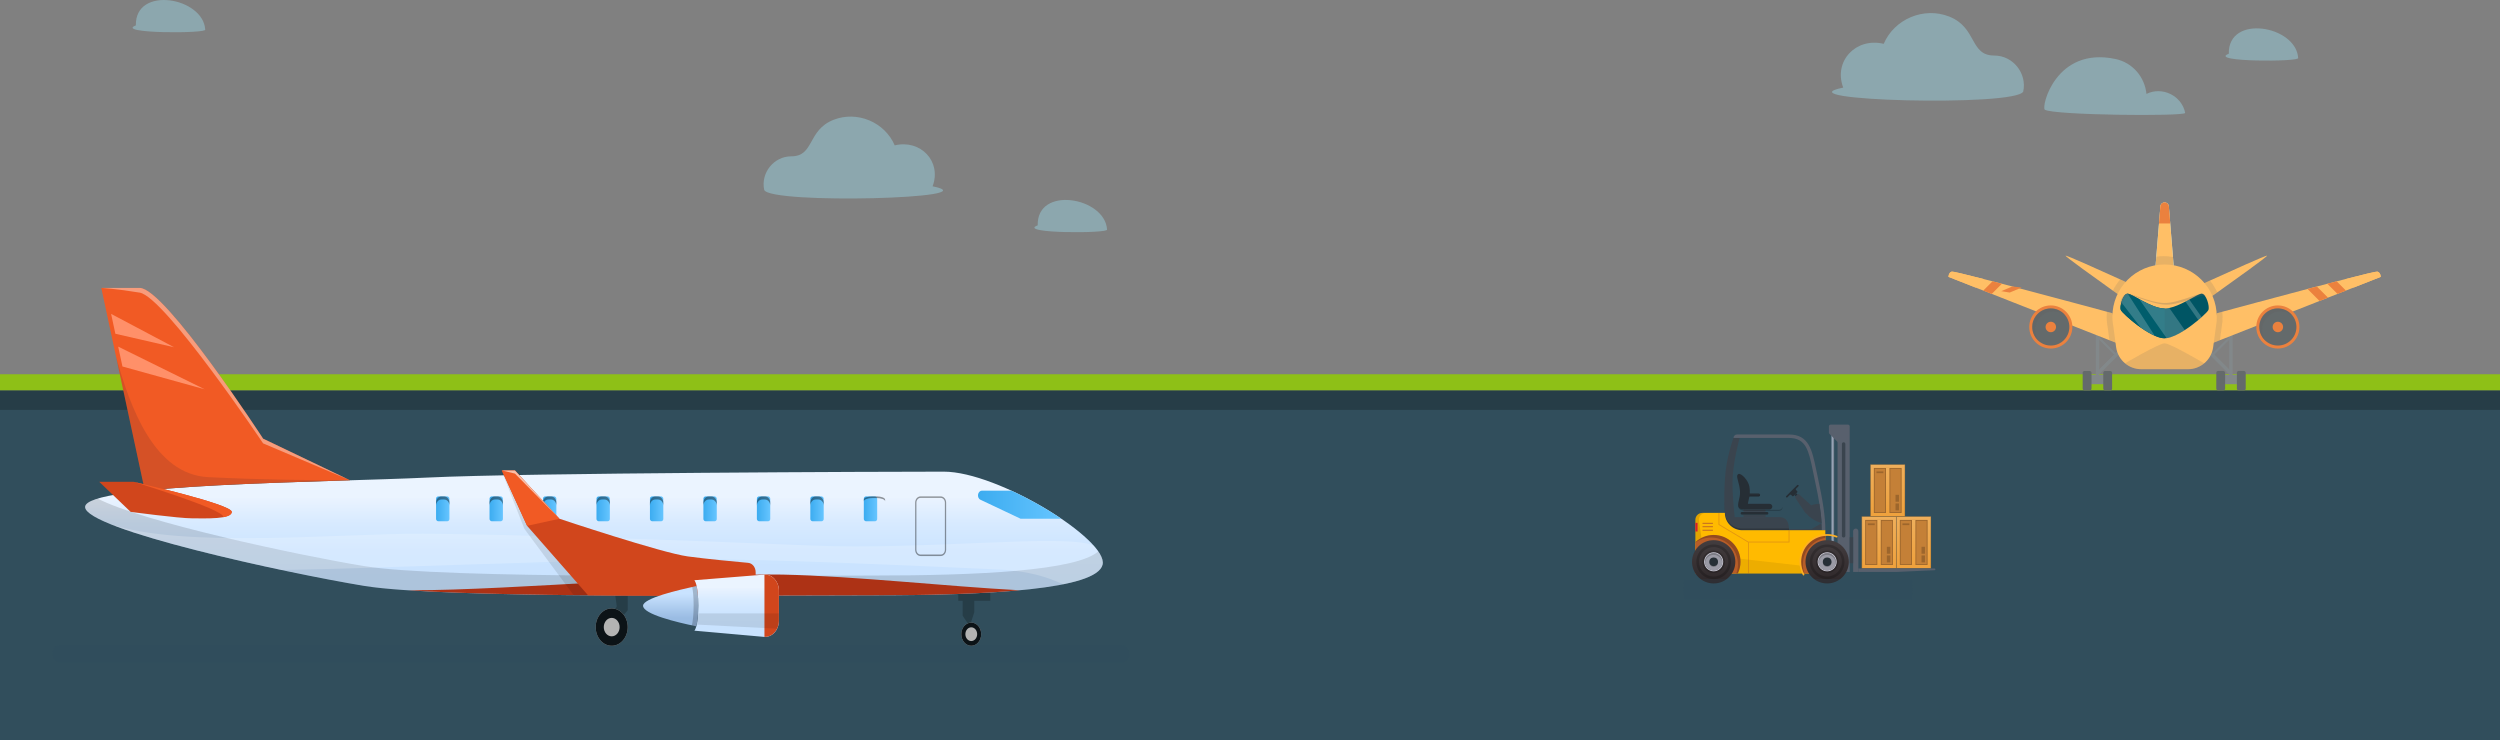 <?xml version="1.0" encoding="UTF-8"?>
<svg xmlns="http://www.w3.org/2000/svg" xmlns:xlink="http://www.w3.org/1999/xlink" viewBox="0 0 1883.19 557.46">
  <rect x="0" y="0" width="1883.19" height="557.46" fill="#808080" stroke="none"/>
  <defs>
    <style>
      .cls-1 {
        fill: url(#_15);
      }

      .cls-2 {
        fill: url(#_26);
      }

      .cls-3 {
        fill: #00123a;
      }

      .cls-3, .cls-4 {
        opacity: .12;
      }

      .cls-5 {
        fill: url(#linear-gradient);
      }

      .cls-6 {
        fill: url(#_ÂÁ_Ï_ÌÌ_È_ËÂÌÚ_37);
      }

      .cls-7 {
        fill: url(#_ÂÁ_Ï_ÌÌ_È_ËÂÌÚ_13);
      }

      .cls-8 {
        opacity: .1;
      }

      .cls-9 {
        fill: #005564;
      }

      .cls-10 {
        fill: #005d6c;
      }

      .cls-11 {
        fill: #f15a24;
      }

      .cls-12 {
        fill: #eb813e;
      }

      .cls-13 {
        fill: #ffb024;
      }

      .cls-14, .cls-15, .cls-16, .cls-17 {
        fill: #fff;
      }

      .cls-18 {
        fill: #ffba00;
      }

      .cls-19 {
        fill: #ffbf66;
      }

      .cls-20 {
        fill: #ff9069;
      }

      .cls-21 {
        fill: #96a3b5;
      }

      .cls-22 {
        fill: #b8eeff;
      }

      .cls-23 {
        fill: #b3b3b3;
      }

      .cls-24 {
        fill: #8ec017;
      }

      .cls-25, .cls-26 {
        fill: #b85d28;
      }

      .cls-27, .cls-28 {
        fill: #314e5c;
      }

      .cls-29 {
        fill: #ad3215;
      }

      .cls-30 {
        fill: #d0d0dd;
      }

      .cls-31 {
        fill: #d1461c;
      }

      .cls-32 {
        fill: #c48037;
      }

      .cls-33 {
        fill: #d61e2c;
      }

      .cls-34 {
        fill: #0c1317;
      }

      .cls-35 {
        fill: #453200;
      }

      .cls-36 {
        fill: #9a9aa5;
      }

      .cls-37 {
        fill: #646a6b;
      }

      .cls-38 {
        fill: #263d47;
      }

      .cls-39 {
        fill: #3a444e;
      }

      .cls-40 {
        fill: #262e35;
      }

      .cls-41 {
        fill: #58606d;
      }

      .cls-42 {
        fill: #82888a;
      }

      .cls-43 {
        fill: #262f36;
      }

      .cls-44 {
        fill: url(#_ÂÁ_Ï_ÌÌ_È_ËÂÌÚ_13-2);
      }

      .cls-45 {
        fill: url(#_ÂÁ_Ï_ÌÌ_È_ËÂÌÚ_37-4);
      }

      .cls-46 {
        fill: url(#_ÂÁ_Ï_ÌÌ_È_ËÂÌÚ_37-5);
      }

      .cls-47 {
        fill: url(#_ÂÁ_Ï_ÌÌ_È_ËÂÌÚ_37-6);
      }

      .cls-48 {
        fill: url(#_ÂÁ_Ï_ÌÌ_È_ËÂÌÚ_37-2);
      }

      .cls-49 {
        fill: url(#_ÂÁ_Ï_ÌÌ_È_ËÂÌÚ_37-3);
      }

      .cls-50 {
        opacity: .15;
      }

      .cls-50, .cls-28, .cls-51 {
        mix-blend-mode: multiply;
      }

      .cls-50, .cls-51 {
        fill: #606060;
      }

      .cls-28, .cls-15, .cls-52 {
        opacity: .2;
      }

      .cls-53 {
        fill: url(#_26-2);
      }

      .cls-51 {
        opacity: .25;
      }

      .cls-54 {
        fill: url(#linear-gradient-8);
      }

      .cls-55 {
        fill: url(#linear-gradient-9);
      }

      .cls-56 {
        fill: url(#linear-gradient-3);
      }

      .cls-57 {
        fill: url(#linear-gradient-4);
      }

      .cls-58 {
        fill: url(#linear-gradient-2);
      }

      .cls-59 {
        fill: url(#linear-gradient-6);
      }

      .cls-60 {
        fill: url(#linear-gradient-7);
      }

      .cls-61 {
        fill: url(#linear-gradient-5);
      }

      .cls-62 {
        opacity: .14;
      }

      .cls-63 {
        opacity: .3;
      }

      .cls-64, .cls-26, .cls-65, .cls-17 {
        opacity: .4;
      }

      .cls-66 {
        fill: url(#linear-gradient-10);
      }

      .cls-67 {
        isolation: isolate;
      }

      .cls-16 {
        opacity: .6;
      }

      .cls-65 {
        fill: #9ee2f2;
      }
    </style>
    <linearGradient id="_ÂÁ_Ï_ÌÌ_È_ËÂÌÚ_37" data-name="¡ÂÁ˚ÏˇÌÌ˚È „‡‰ËÂÌÚ 37" x1="1415.45" y1="428.19" x2="1415.45" y2="389.04" gradientUnits="userSpaceOnUse">
      <stop offset="0" stop-color="#efa13c"/>
      <stop offset="1" stop-color="#efaf5b"/>
    </linearGradient>
    <linearGradient id="_ÂÁ_Ï_ÌÌ_È_ËÂÌÚ_37-2" data-name="¡ÂÁ˚ÏˇÌÌ˚È „‡‰ËÂÌÚ 37" y1="425.58" y2="391.65" xlink:href="#_ÂÁ_Ï_ÌÌ_È_ËÂÌÚ_37"/>
    <linearGradient id="_ÂÁ_Ï_ÌÌ_È_ËÂÌÚ_37-3" data-name="¡ÂÁ˚ÏˇÌÌ˚È „‡‰ËÂÌÚ 37" x1="1441.55" x2="1441.55" xlink:href="#_ÂÁ_Ï_ÌÌ_È_ËÂÌÚ_37"/>
    <linearGradient id="_ÂÁ_Ï_ÌÌ_È_ËÂÌÚ_37-4" data-name="¡ÂÁ˚ÏˇÌÌ˚È „‡‰ËÂÌÚ 37" x1="1441.55" y1="425.58" x2="1441.55" y2="391.65" xlink:href="#_ÂÁ_Ï_ÌÌ_È_ËÂÌÚ_37"/>
    <linearGradient id="_ÂÁ_Ï_ÌÌ_È_ËÂÌÚ_37-5" data-name="¡ÂÁ˚ÏˇÌÌ˚È „‡‰ËÂÌÚ 37" x1="1421.98" y1="389.04" x2="1421.98" y2="349.89" xlink:href="#_ÂÁ_Ï_ÌÌ_È_ËÂÌÚ_37"/>
    <linearGradient id="_ÂÁ_Ï_ÌÌ_È_ËÂÌÚ_37-6" data-name="¡ÂÁ˚ÏˇÌÌ˚È „‡‰ËÂÌÚ 37" x1="1421.98" y1="386.43" x2="1421.98" y2="352.5" xlink:href="#_ÂÁ_Ï_ÌÌ_È_ËÂÌÚ_37"/>
    <linearGradient id="_ÂÁ_Ï_ÌÌ_È_ËÂÌÚ_13" data-name="¡ÂÁ˚ÏˇÌÌ˚È „‡‰ËÂÌÚ 13" x1="1376.36" y1="439.5" x2="1376.36" y2="406.88" gradientUnits="userSpaceOnUse">
      <stop offset="0" stop-color="#2e2729"/>
      <stop offset="1" stop-color="#433d3f"/>
    </linearGradient>
    <linearGradient id="_ÂÁ_Ï_ÌÌ_È_ËÂÌÚ_13-2" data-name="¡ÂÁ˚ÏˇÌÌ˚È „‡‰ËÂÌÚ 13" x1="1290.87" x2="1290.87" xlink:href="#_ÂÁ_Ï_ÌÌ_È_ËÂÌÚ_13"/>
    <linearGradient id="_26" data-name="  26" x1="1199.5" y1="448.76" x2="1199.5" y2="355.28" gradientTransform="translate(1646.92) rotate(-180) scale(1 -1)" gradientUnits="userSpaceOnUse">
      <stop offset=".14" stop-color="#c9e3ff"/>
      <stop offset=".37" stop-color="#cce4ff"/>
      <stop offset=".58" stop-color="#d7eaff"/>
      <stop offset=".79" stop-color="#eaf3ff"/>
      <stop offset=".79" stop-color="#ebf4ff"/>
    </linearGradient>
    <linearGradient id="linear-gradient" x1="409.04" y1="383.3" x2="419.1" y2="383.3" gradientTransform="translate(828.14 766.6) rotate(-180)" gradientUnits="userSpaceOnUse">
      <stop offset="0" stop-color="#3cacf0"/>
      <stop offset="1" stop-color="#66c5ff"/>
    </linearGradient>
    <linearGradient id="linear-gradient-2" x1="736.68" y1="380.2" x2="799.51" y2="380.2" gradientTransform="matrix(1,0,0,1,0,0)" xlink:href="#linear-gradient"/>
    <linearGradient id="_26-2" data-name="  26" x1="1092.02" y1="479.78" x2="1092.02" y2="432.82" xlink:href="#_26"/>
    <linearGradient id="_15" data-name="  15" x1="1141.73" y1="471.77" x2="1141.73" y2="441.48" gradientTransform="translate(1646.92) rotate(-180) scale(1 -1)" gradientUnits="userSpaceOnUse">
      <stop offset=".21" stop-color="#9abce3"/>
      <stop offset=".81" stop-color="#c9e3ff"/>
    </linearGradient>
    <linearGradient id="linear-gradient-3" x1="650.68" x2="660.75" gradientTransform="translate(1311.44 766.6) rotate(-180)" xlink:href="#linear-gradient"/>
    <linearGradient id="linear-gradient-4" x1="610.41" x2="620.48" gradientTransform="translate(1230.89 766.6) rotate(-180)" xlink:href="#linear-gradient"/>
    <linearGradient id="linear-gradient-5" x1="570.13" x2="580.2" gradientTransform="translate(1150.34 766.6) rotate(-180)" xlink:href="#linear-gradient"/>
    <linearGradient id="linear-gradient-6" x1="529.86" x2="539.93" gradientTransform="translate(1069.79 766.6) rotate(-180)" xlink:href="#linear-gradient"/>
    <linearGradient id="linear-gradient-7" x1="489.58" x2="499.65" gradientTransform="translate(989.24 766.6) rotate(-180)" xlink:href="#linear-gradient"/>
    <linearGradient id="linear-gradient-8" x1="449.31" x2="459.38" gradientTransform="translate(908.69 766.6) rotate(-180)" xlink:href="#linear-gradient"/>
    <linearGradient id="linear-gradient-9" x1="368.76" x2="378.83" gradientTransform="translate(747.59 766.6) rotate(-180)" xlink:href="#linear-gradient"/>
    <linearGradient id="linear-gradient-10" x1="328.49" x2="338.56" gradientTransform="translate(667.04 766.6) rotate(-180)" xlink:href="#linear-gradient"/>
  </defs>
  <g class="cls-67">
    <g id="Layer_1" data-name="Layer 1">
      <rect class="cls-27" y="294.17" width="1883.19" height="263.29"/>
      <rect class="cls-24" y="281.91" width="1883.19" height="12.28"/>
      <rect class="cls-38" y="294.17" width="1883.19" height="14.58"/>
      <g>
        <rect class="cls-42" x="1679.19" y="248.4" width="2.58" height="36.99"/>
        <rect class="cls-42" x="1666.17" y="249.87" width="2.58" height="36.99" transform="translate(298.63 1257.67) rotate(-45)"/>
        <rect class="cls-42" x="1672.76" y="250.02" width="1.58" height="20.76" transform="translate(2672.67 1628.01) rotate(-134.99)"/>
        <rect class="cls-42" x="1675.38" y="282.41" width="10.21" height="7"/>
        <rect class="cls-37" x="1684.98" y="279.43" width="6.67" height="14.71" rx="1.34" ry="1.34"/>
        <rect class="cls-37" x="1669.47" y="279.43" width="6.67" height="14.71" rx="1.34" ry="1.34"/>
        <rect class="cls-42" x="1578.7" y="248.4" width="2.58" height="36.99" transform="translate(3159.98 533.78) rotate(180)"/>
        <rect class="cls-42" x="1591.72" y="249.87" width="2.58" height="36.99" transform="translate(2529.84 1584.44) rotate(-135.01)"/>
        <rect class="cls-42" x="1586.13" y="250.02" width="1.58" height="20.76" transform="translate(280.67 1198.39) rotate(-45)"/>
        <rect class="cls-42" x="1574.88" y="282.41" width="10.21" height="7" transform="translate(3159.98 571.81) rotate(180)"/>
        <rect class="cls-37" x="1568.82" y="279.43" width="6.67" height="14.71" rx="1.34" ry="1.34" transform="translate(3144.31 573.58) rotate(180)"/>
        <rect class="cls-37" x="1584.34" y="279.43" width="6.67" height="14.71" rx="1.34" ry="1.34" transform="translate(3175.35 573.58) rotate(180)"/>
        <path class="cls-22" d="m1634.75,210.59h-8.41c-1.87,0-3.33-1.59-3.18-3.45l1.94-23.92.36-4.4.24-2.89.36-4.4.26-3.21,1.05-12.91c.14-1.66,1.52-2.93,3.18-2.93.83,0,1.59.32,2.16.85.57.52.95,1.26,1.02,2.09l1.05,12.91.26,3.21.36,4.4.24,2.89.36,4.4,1.94,23.92c.15,1.86-1.32,3.45-3.18,3.45Z"/>
        <path class="cls-19" d="m1634.75,210.59h-8.41c-1.87,0-3.33-1.59-3.18-3.45l1.12-13.77.82-10.14.36-4.4.24-2.89.36-4.4.26-3.21,1.05-12.91c.14-1.66,1.52-2.93,3.18-2.93.83,0,1.59.32,2.16.85.57.52.95,1.26,1.02,2.09l1.05,12.91.26,3.21.36,4.4.24,2.89.36,4.4.84,10.34,1.1,13.57c.15,1.86-1.32,3.45-3.18,3.45Z"/>
        <path class="cls-12" d="m1634.78,168.31h-8.46l1.05-12.91c.14-1.66,1.52-2.93,3.18-2.93.83,0,1.59.32,2.16.85.57.52.95,1.26,1.02,2.09l1.05,12.91Z"/>
        <path class="cls-50" d="m1634.75,210.59h-8.41c-1.87,0-3.33-1.59-3.18-3.45l1.12-13.77c1.84-.27,3.72-.41,5.63-.41,2.36,0,4.68.21,6.92.61l1.1,13.57c.15,1.86-1.32,3.45-3.18,3.45Z"/>
        <path class="cls-19" d="m1597.3,259.57l-8.34-3.28-75.12-29.58-6.37-2.51-7.15-2.82-6.37-2.51-5.75-2.26-20.48-8.06s0-3.25,2.53-3.98c.71-.2,10.53,2.17,24.29,5.7,2.04.52,4.17,1.07,6.37,1.64,2.28.59,4.63,1.2,7.05,1.83,2.57.67,5.21,1.36,7.9,2.06,2.31.61,4.66,1.23,7.03,1.85,25.89,6.83,53.74,14.35,64.16,17.16,2.72.74,4.26,1.15,4.26,1.15l5.98,23.6Z"/>
        <path class="cls-19" d="m1467.73,208.56l20.48,8.06,6.35-6.34c-13.77-3.53-23.59-5.9-24.29-5.7-2.53.73-2.53,3.98-2.53,3.98Z"/>
        <path class="cls-12" d="m1493.96,218.88l6.37,2.51,7.64-7.64c-2.41-.63-4.77-1.24-7.05-1.83l-6.97,6.97Z"/>
        <path class="cls-12" d="m1507.48,219.32l6.37,1.05,9.05-3.79c-2.37-.26-4.71-.52-7.03-.78l-8.39,3.51Z"/>
        <path class="cls-50" d="m1591.32,235.98l5.98,23.6-8.34-3.28-1.24-9.3c-.33-1.69-.56-3.42-.69-5.17l-.03-.22h0c-.07-1.02-.11-2.03-.11-3.07,0-1.25.05-2.48.16-3.7,2.72.74,4.26,1.15,4.26,1.15Z"/>
        <path class="cls-19" d="m1793.37,208.56l-20.48,8.06-5.75,2.26-6.37,2.51-7.15,2.82-6.37,2.51-75.03,29.54-8.42,3.32,5.98-23.6s1.54-.42,4.27-1.16c10.43-2.82,38.27-10.32,64.15-17.16,2.37-.62,4.71-1.24,7.03-1.85,2.68-.7,5.32-1.39,7.9-2.06,2.41-.63,4.77-1.24,7.05-1.83,2.2-.57,4.33-1.12,6.37-1.64,13.76-3.53,23.59-5.9,24.29-5.7,2.53.73,2.53,3.98,2.53,3.98Z"/>
        <path class="cls-50" d="m1674.09,241.59h.11l-1.99,14.66-8.42,3.32,5.98-23.6s1.54-.42,4.27-1.16c.11,1.22.16,2.46.16,3.71,0,1.03-.05,2.05-.11,3.07Z"/>
        <path class="cls-19" d="m1793.37,208.56l-20.48,8.06-6.35-6.34c13.76-3.53,23.59-5.9,24.29-5.7,2.53.73,2.53,3.98,2.53,3.98Z"/>
        <path class="cls-12" d="m1767.14,218.88l-6.37,2.51-7.64-7.64c2.41-.63,4.77-1.24,7.05-1.83l6.97,6.97Z"/>
        <path class="cls-12" d="m1753.62,224.21l-6.37,2.51-9.05-9.05c2.37-.62,4.71-1.24,7.03-1.85l8.39,8.39Z"/>
        <path class="cls-19" d="m1607.56,219.4l-2.43,4.24c-.54.94-3.68,2.2-5.25,1.2,0,0-3.41-2.41-8.33-5.92-12.85-9.15-36-25.77-35.61-26.33.4-.56,26.72,11.32,41.17,17.89,5.47,2.5,9.24,4.23,9.24,4.23,1.66.85,1.75,3.75,1.21,4.69Z"/>
        <path class="cls-50" d="m1607.56,219.4l-2.43,4.24c-.54.94-3.68,2.2-5.25,1.2,0,0-3.41-2.41-8.33-5.92,1.53-3.03,3.4-5.86,5.56-8.44,5.47,2.5,9.24,4.23,9.24,4.23,1.66.85,1.75,3.75,1.21,4.69Z"/>
        <path class="cls-19" d="m1670.22,220.28c-3.87,2.76-6.42,4.56-6.42,4.56-1.57,1-4.71-.26-5.25-1.2l-2.43-4.24c-.54-.94-.45-3.84,1.21-4.69,0,0,2.93-1.35,7.38-3.37,13.9-6.33,42.62-19.33,43.03-18.75.42.59-25.22,18.94-37.52,27.69Z"/>
        <path class="cls-50" d="m1663.8,224.84c-1.57,1-4.71-.26-5.25-1.2l-2.43-4.24c-.54-.94-.45-3.84,1.21-4.69,0,0,2.93-1.35,7.38-3.37,2.18,2.74,4.04,5.73,5.51,8.94-3.87,2.76-6.42,4.56-6.42,4.56Z"/>
        <path class="cls-19" d="m1669.76,241.3h.1l-2.75,20.27c-.68,4.99-3.25,9.31-6.92,12.28-3.3,2.68-7.5,4.26-12.03,4.26h-35.19c-4.61,0-8.88-1.64-12.21-4.4-3.59-2.98-6.08-7.26-6.74-12.19l-2.05-15.36c-.3-1.52-.51-3.08-.62-4.66l-.03-.2h0c-.06-.91-.1-1.83-.1-2.76,0-21.71,17.6-39.31,39.31-39.31s39.31,17.6,39.31,39.31c0,.93-.04,1.85-.1,2.76Z"/>
        <path class="cls-9" d="m1663.6,233.4c-.28.77-2.24,2.88-5.16,5.5-.77.69-1.61,1.42-2.49,2.16-2.97,2.5-6.54,5.21-10.19,7.57-4.8,3.1-9.75,5.57-13.72,6.09-.51.07-1.01.1-1.48.1-2.17,0-4.74-.74-7.48-1.94-3.4-1.49-7.04-3.7-10.49-6.11-7.78-5.44-14.55-11.9-15.08-13.37-.4-1.11-.17-3.38.47-5.67.9-3.21,2.63-6.45,4.6-6.51.06,0,.12,0,.19,0,1.5.1,4.74,1.96,8.72,4.13,5.82,3.18,13.23,7.02,19.07,7.03h0c1.13,0,2.32-.15,3.55-.4,3.93-.82,8.21-2.79,12.12-4.81,1-.52,1.98-1.04,2.92-1.56,4.37-2.38,7.92-4.45,9.38-4.4,3.38.12,6.03,9.53,5.07,12.18Z"/>
        <path class="cls-10" d="m1630.56,232.4v22.43c-10.98,0-32.09-18.78-33.05-21.43-.96-2.65,1.69-12.06,5.07-12.18,3.37-.12,17.97,11.16,27.98,11.18Z"/>
        <path class="cls-50" d="m1660.36,273.67l-.16.17c-3.3,2.68-7.5,4.26-12.03,4.26h-35.19c-4.61,0-8.88-1.64-12.21-4.4l-.03-.03s25.57-15.06,29.8-15.06,29.81,15.06,29.81,15.06Z"/>
        <g class="cls-52">
          <path class="cls-14" d="m1645.76,248.63c-4.8,3.1-9.75,5.57-13.72,6.09l-20.56-29.36c5.82,3.18,13.23,7.02,19.07,7.03h0c1.13,0,2.32-.15,3.55-.4l11.65,16.64Z"/>
          <path class="cls-14" d="m1658.44,238.9c-.77.69-1.61,1.42-2.49,2.16l-9.72-13.88c1-.52,1.98-1.04,2.92-1.56l9.29,13.28Z"/>
          <path class="cls-14" d="m1623.08,252.89c-3.4-1.49-7.04-3.7-10.49-6.11l-14.62-19.04c.9-3.21,2.63-6.45,4.6-6.51.06,0,.12,0,.19,0l20.32,31.66Z"/>
        </g>
        <circle class="cls-12" cx="1715.86" cy="246.31" r="16.24"/>
        <circle class="cls-37" cx="1715.86" cy="246.31" r="13.99"/>
        <path class="cls-51" d="m1704.12,248.56c0-7.73,6.26-13.99,13.99-13.99,3.29,0,6.31,1.14,8.7,3.04-2.56-3.22-6.51-5.29-10.95-5.29-7.73,0-13.99,6.26-13.99,13.99,0,4.44,2.07,8.39,5.29,10.95-1.9-2.39-3.04-5.41-3.04-8.7Z"/>
        <path class="cls-12" d="m1719.8,246.31c0,2.18-1.76,3.94-3.94,3.94s-3.94-1.76-3.94-3.94,1.76-3.94,3.94-3.94,3.94,1.76,3.94,3.94Z"/>
        <path class="cls-12" d="m1561.06,246.31c0,8.97-7.27,16.24-16.24,16.24s-16.24-7.27-16.24-16.24,7.27-16.24,16.24-16.24,16.24,7.27,16.24,16.24Z"/>
        <circle class="cls-37" cx="1544.82" cy="246.31" r="13.99"/>
        <path class="cls-51" d="m1533.08,248.56c0-7.73,6.26-13.99,13.99-13.99,3.29,0,6.31,1.14,8.7,3.04-2.56-3.22-6.51-5.29-10.95-5.29-7.73,0-13.99,6.26-13.99,13.99,0,4.44,2.07,8.39,5.29,10.95-1.9-2.39-3.04-5.41-3.04-8.7Z"/>
        <path class="cls-12" d="m1548.76,246.31c0,2.18-1.76,3.94-3.94,3.94s-3.94-1.76-3.94-3.94,1.76-3.94,3.94-3.94,3.94,1.76,3.94,3.94Z"/>
        <path class="cls-51" d="m1599.07,230.15c-.4-.69-.17-2.12.47-3.56.9-2.02,2.63-4.05,4.6-4.1.06,0,.12,0,.19,0,1.5.07,4.74,1.23,8.72,2.6,5.82,2,13.23,4.42,19.07,4.42h0c1.13,0,2.32-.09,3.55-.25,3.93-.52,8.21-1.75,12.12-3.03,1-.33,1.98-.66,2.92-.98,4.37-1.49,7.92-2.8,9.38-2.77.52.01,1.02.16,1.49.41-.86-.96-1.92-1.65-3.05-1.68-1.46-.03-5.01,1.27-9.38,2.77-.94.32-1.92.65-2.92.98-3.91,1.27-8.2,2.51-12.12,3.03-1.23.16-2.42.25-3.55.25h0c-5.84,0-13.25-2.42-19.07-4.42-3.98-1.37-7.22-2.53-8.72-2.6-.07,0-.13,0-.19,0-1.97.04-3.7,2.08-4.6,4.1-.64,1.44-.87,2.87-.47,3.56.14.24.7.69,1.58,1.28,0,0,0,0-.01-.01Z"/>
      </g>
      <g>
        <path class="cls-28" d="m845.86,499.15H44.27c-2.7,0-4.91-2.98-4.91-6.61h0c0-3.64,2.21-6.61,4.91-6.61h801.59c2.7,0,4.91,2.98,4.91,6.61h0c0,3.64-2.21,6.61-4.91,6.61Z"/>
        <g>
          <g>
            <rect class="cls-6" x="1402.4" y="389.04" width="26.1" height="39.15"/>
            <g class="cls-63">
              <path d="m1402.4,389.04v39.15h26.1v-39.15h-26.1Zm25.78,38.83h-25.45v-38.5h25.45v38.5Z"/>
            </g>
            <rect class="cls-32" x="1405.01" y="391.65" width="20.88" height="33.93"/>
            <g class="cls-52">
              <rect x="1421.33" y="418.41" width="2.61" height="5.22"/>
            </g>
            <g class="cls-52">
              <rect x="1406.97" y="394.26" width="5.22" height="1.31"/>
            </g>
            <g class="cls-52">
              <rect x="1421.33" y="411.88" width="2.61" height="5.22"/>
            </g>
            <g class="cls-52">
              <path d="m1405.01,391.65v33.93h20.88v-33.93h-20.88Zm20.23,33.28h-19.58v-32.63h19.58v32.63Z"/>
            </g>
            <g class="cls-52">
              <rect x="1413.5" y="392.3" width="3.92" height="32.63"/>
            </g>
            <rect class="cls-48" x="1414.15" y="391.65" width="2.61" height="33.93"/>
          </g>
          <g>
            <rect class="cls-49" x="1428.5" y="389.04" width="26.1" height="39.15"/>
            <g class="cls-63">
              <path d="m1428.5,389.04v39.15h26.1v-39.15h-26.1Zm25.78,38.83h-25.45v-38.5h25.45v38.5Z"/>
            </g>
            <rect class="cls-32" x="1431.11" y="391.65" width="20.88" height="33.93"/>
            <g class="cls-52">
              <rect x="1447.43" y="418.41" width="2.61" height="5.22"/>
            </g>
            <g class="cls-52">
              <rect x="1433.07" y="394.26" width="5.22" height="1.31"/>
            </g>
            <g class="cls-52">
              <rect x="1447.43" y="411.88" width="2.61" height="5.22"/>
            </g>
            <g class="cls-52">
              <path d="m1431.11,391.65v33.93h20.88v-33.93h-20.88Zm20.23,33.28h-19.58v-32.63h19.58v32.63Z"/>
            </g>
            <g class="cls-52">
              <rect x="1439.6" y="392.3" width="3.92" height="32.63"/>
            </g>
            <rect class="cls-45" x="1440.25" y="391.65" width="2.61" height="33.93"/>
          </g>
          <g>
            <rect class="cls-46" x="1408.93" y="349.89" width="26.1" height="39.15"/>
            <g class="cls-63">
              <path d="m1408.93,349.89v39.15h26.1v-39.15h-26.1Zm25.78,38.83h-25.45v-38.5h25.45v38.5Z"/>
            </g>
            <rect class="cls-32" x="1411.54" y="352.5" width="20.88" height="33.93"/>
            <g class="cls-52">
              <rect x="1427.85" y="379.25" width="2.61" height="5.22"/>
            </g>
            <g class="cls-52">
              <rect x="1413.5" y="355.11" width="5.22" height="1.31"/>
            </g>
            <g class="cls-52">
              <rect x="1427.85" y="372.73" width="2.61" height="5.22"/>
            </g>
            <g class="cls-52">
              <path d="m1411.54,352.5v33.93h20.88v-33.93h-20.88Zm20.23,33.28h-19.58v-32.63h19.58v32.63Z"/>
            </g>
            <g class="cls-52">
              <rect x="1420.02" y="353.15" width="3.92" height="32.63"/>
            </g>
            <rect class="cls-47" x="1420.67" y="352.5" width="2.61" height="33.93"/>
          </g>
          <g>
            <rect class="cls-21" x="1379.62" y="326.61" width="1.96" height="86.14"/>
            <g class="cls-52">
              <rect x="1380.92" y="326.61" width=".65" height="86.14"/>
            </g>
            <path class="cls-39" d="m1372.2,394.05l-7.85,4.55h-17.9v.8h25.92c0-1.71-.05-3.48-.17-5.35Z"/>
            <path class="cls-41" d="m1384.19,430.8h9.14v-109.63c0-.72-.58-1.31-1.3-1.31h-13.05c-.72,0-1.31.58-1.31,1.31v4.68c0,.35.14.68.38.92l5.76,5.76c.24.24.38.58.38.92v97.34Z"/>
            <path class="cls-39" d="m1340.39,389.55h-33.68c-.79-6.98-1.65-16.74-1.65-26.21,0-14.42,5.38-33.46,5.38-33.46h-4.64s-5.47,14.46-6.45,30.78c-1.05,17.49-.07,25.69-.07,25.69h0c0,4.94,2.75,9.23,6.8,11.44v.02c1.86,1.01,3.98,1.59,6.25,1.59h35.31c0-3.83-.65-9.85-7.25-9.85Z"/>
            <g class="cls-52">
              <path d="m1312.33,398.1c-2.26,0-4.39-.58-6.25-1.59v-.02c-4.05-2.21-6.8-6.5-6.8-11.44h0s-.39-3.25-.41-10.02c-.02,7.65.41,11.32.41,11.32h0c0,4.94,2.75,9.23,6.8,11.44v.02c1.86,1.01,3.98,1.59,6.25,1.59h35.31c0-.41-.01-.85-.03-1.31h-35.28Z"/>
            </g>
            <path class="cls-41" d="m1399.85,430.8h-3.92v-30.67c0-1.08.88-1.96,1.96-1.96h0c1.08,0,1.96.88,1.96,1.96v30.67Z"/>
            <rect class="cls-39" x="1393.32" y="404.7" width="2.61" height="19.58"/>
            <path class="cls-41" d="m1457.92,428.86c0,.36-.28.65-.64.67l-28.4,1.28h-29.04v-2.61h57.41c.37,0,.67.3.67.67h0Z"/>
            <path class="cls-41" d="m1374.98,399.4h-2.61c0-9.61-1.69-21.29-5.84-40.31-.37-1.69-.71-3.33-1.04-4.93-3.03-14.62-5.04-24.27-17.91-24.27h-41.76c0-1.44,1.17-2.61,2.61-2.61h39.15c15,0,17.41,11.63,20.47,26.35.33,1.59.67,3.23,1.04,4.91,4.19,19.22,5.9,31.06,5.9,40.87Z"/>
            <path class="cls-39" d="m1364.35,380.69l-9.31-8.43c-.26-.24-.66-.22-.9.03l-1.77,1.81c-.22.22-.25.56-.08.82l7.32,11.03,3.93,3.61.81-8.86Z"/>
            <path class="cls-40" d="m1352.87,368.16l1.85-1.85c.25-.25.25-.67,0-.92h0c-.25-.25-.67-.25-.92,0l-8.31,8.31c-.25.25-.25.67,0,.92h0c.25.25.67.25.92,0l1.85-1.85c.25-.25.67-.25.92,0l.92.92c.25.25.67.25.92,0l2.77-2.77c.25-.25.25-.67,0-.92l-.92-.92c-.25-.25-.25-.67,0-.92Z"/>
            <path class="cls-39" d="m1329.13,389.58h-15.01c-.54,0-.98-.44-.98-.98h0c0-.54.44-.98.98-.98h15.01c.54,0,.98.44.98.98h0c0,.54-.44.98-.98.98Z"/>
            <path class="cls-39" d="m1329.13,385.66h-15.01c-.54,0-.98-.44-.98-.98h0c0-.54.44-.98.98-.98h15.01c.54,0,.98.44.98.98h0c0,.54-.44.98-.98.98Z"/>
            <path class="cls-40" d="m1324.71,373.95h-7.88v-2.25h7.88c.62,0,1.13.5,1.13,1.13h0c0,.62-.5,1.13-1.13,1.13Z"/>
            <g class="cls-52">
              <path d="m1324.71,373.3h-7.88v.65h7.88c.62,0,1.13-.5,1.13-1.13,0-.11-.02-.22-.05-.33-.14.46-.56.8-1.07.8Z"/>
            </g>
            <path class="cls-40" d="m1331.09,387.62h-18.92c-.54,0-.98-.44-.98-.98h0c0-.54.44-.98.98-.98h18.92c.54,0,.98.44.98.98h0c0,.54-.44.98-.98.98Z"/>
            <path class="cls-40" d="m1335.05,381.61h0c0-1.16-.94-2.09-2.09-2.09h-16.31s.28-2.06.84-4.13c.56-2.06.94-5.23.28-8.91-.84-4.71-6.32-10.5-8.35-9.38-1.88,1.03-.28,4.2.75,9.01,1.41,6.57-.28,9.76-.75,12.67-.47,2.91.19,4.94,4.41,4.94h19.13c1.16,0,2.09-.94,2.09-2.09Z"/>
            <g class="cls-52">
              <path d="m1340.06,384.02h-24.87c-4.33,0-5.77-1.64-5.89-4.19-.16,3.03,1.1,5.03,5.89,5.03h24.87c1.5,0,2.72-1.22,2.72-2.72,0-.15-.02-.29-.04-.42-.2,1.3-1.32,2.3-2.68,2.3Z"/>
            </g>
            <path class="cls-39" d="m1370.51,379.56s-9.16-.41-9.16,5.57,10.85,8.92,10.86,8.93c-.25-4.23-.8-8.95-1.69-14.49Z"/>
            <polygon class="cls-40" points="1353.97 372.45 1353.12 371.6 1351.8 372.92 1352.64 373.81 1353.97 372.45"/>
            <path class="cls-18" d="m1374.98,432.03h-78.3l-19.58-13.05v-27.41c0-2.88,2.34-5.22,5.22-5.22h16.97c0,7.21,5.84,13.05,13.05,13.05h62.64v32.63Z"/>
            <g class="cls-4">
              <path d="m1279.71,391.57c0-2.88,2.34-5.22,5.22-5.22h-2.61c-2.88,0-5.22,2.34-5.22,5.22v27.41l19.58,13.05h2.61l-15.66-13.05-3.92-27.41Z"/>
            </g>
            <g class="cls-8">
              <polygon class="cls-35" points="1374.98 428.19 1277.1 417.06 1277.1 432.03 1374.98 432.03 1374.98 428.19"/>
            </g>
            <path class="cls-25" d="m1374.98,403.01c-10.51.71-18.85,9.49-18.85,20.18,0,3.17.73,6.17,2.04,8.84h16.82v-29.01Z"/>
            <g class="cls-52">
              <path d="m1358.08,425.15c0-10.02,7.32-18.35,16.89-19.95v-2.19c-10.51.71-18.85,9.49-18.85,20.18,0,3.17.73,6.17,2.04,8.84h1.13c-.78-2.15-1.21-4.46-1.21-6.88Z"/>
            </g>
            <path class="cls-25" d="m1311.1,423.19c0-11.15-9.07-20.23-20.23-20.23-5.32,0-10.16,2.07-13.78,5.43v23.63h31.97c1.3-2.67,2.04-5.67,2.04-8.84Z"/>
            <g class="cls-52">
              <path d="m1290.87,402.96c-5.32,0-10.16,2.07-13.78,5.43v.35c3.33-2.41,7.41-3.83,11.82-3.83,11.15,0,20.23,9.07,20.23,20.23,0,2.41-.43,4.73-1.21,6.88h1.13c1.3-2.67,2.04-5.67,2.04-8.84,0-11.15-9.07-20.23-20.23-20.23Z"/>
            </g>
            <g>
              <path class="cls-7" d="m1392.67,423.19c0,9.01-7.3,16.31-16.31,16.31s-16.31-7.3-16.31-16.31,7.3-16.31,16.31-16.31,16.31,7.3,16.31,16.31Z"/>
              <g class="cls-52">
                <path d="m1376.36,410.14c-7.2,0-13.05,5.85-13.05,13.05s5.85,13.05,13.05,13.05,13.05-5.85,13.05-13.05-5.85-13.05-13.05-13.05Zm0,24.14c-6.12,0-11.09-4.98-11.09-11.09s4.98-11.09,11.09-11.09,11.09,4.98,11.09,11.09-4.98,11.09-11.09,11.09Z"/>
              </g>
              <g class="cls-52">
                <path d="m1376.36,431.67c-4.68,0-8.48-3.81-8.48-8.48s3.81-8.48,8.48-8.48,8.48,3.81,8.48,8.48-3.81,8.48-8.48,8.48Z"/>
              </g>
              <path class="cls-36" d="m1376.36,429.72c-3.6,0-6.53-2.93-6.53-6.53s2.93-6.53,6.53-6.53,6.53,2.93,6.53,6.53-2.93,6.53-6.53,6.53Z"/>
              <g class="cls-52">
                <path d="m1376.36,417.97c3.38,0,6.16,2.58,6.49,5.87.02-.21.03-.43.03-.65,0-3.6-2.93-6.53-6.53-6.53s-6.53,2.93-6.53,6.53c0,.22.01.44.03.65.33-3.29,3.11-5.87,6.49-5.87Z"/>
              </g>
              <g class="cls-52">
                <path d="m1376.36,427.11c-1.8,0-3.26-1.46-3.26-3.26s1.46-3.26,3.26-3.26,3.26,1.46,3.26,3.26-1.46,3.26-3.26,3.26Z"/>
              </g>
              <circle class="cls-43" cx="1376.36" cy="423.19" r="3.26"/>
              <path class="cls-30" d="m1376.36,416.01c-3.96,0-7.18,3.22-7.18,7.18s3.22,7.18,7.18,7.18,7.18-3.22,7.18-7.18-3.22-7.18-7.18-7.18Zm0,13.7c-3.6,0-6.53-2.93-6.53-6.53s2.93-6.53,6.53-6.53,6.53,2.93,6.53,6.53-2.93,6.53-6.53,6.53Z"/>
            </g>
            <g>
              <circle class="cls-44" cx="1290.87" cy="423.19" r="16.31"/>
              <g class="cls-52">
                <path d="m1290.87,410.14c-7.2,0-13.05,5.85-13.05,13.05s5.85,13.05,13.05,13.05,13.05-5.85,13.05-13.05-5.85-13.05-13.05-13.05Zm0,24.14c-6.12,0-11.09-4.98-11.09-11.09s4.98-11.09,11.09-11.09,11.09,4.98,11.09,11.09-4.98,11.09-11.09,11.09Z"/>
              </g>
              <g class="cls-52">
                <path d="m1290.87,431.67c-4.68,0-8.48-3.81-8.48-8.48s3.81-8.48,8.48-8.48,8.48,3.81,8.48,8.48-3.81,8.48-8.48,8.48Z"/>
              </g>
              <circle class="cls-36" cx="1290.87" cy="423.19" r="6.53"/>
              <g class="cls-52">
                <path d="m1290.87,417.97c3.38,0,6.16,2.58,6.49,5.87.02-.21.03-.43.03-.65,0-3.6-2.93-6.53-6.53-6.53s-6.53,2.93-6.53,6.53c0,.22.01.44.03.65.33-3.29,3.11-5.87,6.49-5.87Z"/>
              </g>
              <g class="cls-52">
                <path d="m1290.87,427.11c-1.8,0-3.26-1.46-3.26-3.26s1.46-3.26,3.26-3.26,3.26,1.46,3.26,3.26-1.46,3.26-3.26,3.26Z"/>
              </g>
              <circle class="cls-43" cx="1290.87" cy="423.19" r="3.26"/>
              <path class="cls-30" d="m1290.87,416.01c-3.96,0-7.18,3.22-7.18,7.18s3.22,7.18,7.18,7.18,7.18-3.22,7.18-7.18-3.22-7.18-7.18-7.18Zm0,13.7c-3.6,0-6.53-2.93-6.53-6.53s2.93-6.53,6.53-6.53,6.53,2.93,6.53,6.53-2.93,6.53-6.53,6.53Z"/>
            </g>
            <path class="cls-13" d="m1358.57,433.49c-.23,0-.46-.12-.57-.34-1.65-3.04-2.52-6.48-2.52-9.95,0-11.51,9.37-20.88,20.88-20.88,2.55,0,5.05.46,7.41,1.35.34.13.51.5.38.84-.13.34-.5.51-.84.38-2.22-.84-4.55-1.27-6.95-1.27-10.79,0-19.58,8.78-19.58,19.58,0,3.26.82,6.49,2.36,9.33.17.32.05.71-.26.89-.1.05-.21.08-.31.08Z"/>
            <rect class="cls-33" x="1277.1" y="393.85" width="1.62" height="6.53"/>
            <g class="cls-64">
              <polygon class="cls-25" points="1347.97 408.62 1316.74 408.62 1316.66 408.57 1294.5 395.3 1294.5 386.35 1295.16 386.35 1295.16 394.93 1316.92 407.97 1347.32 407.97 1347.32 399.4 1347.97 399.4 1347.97 408.62"/>
            </g>
            <rect class="cls-26" x="1316.74" y="408.62" width=".65" height="23.41"/>
            <path class="cls-39" d="m1388.75,404.92h0c-.72,0-1.3-.58-1.3-1.31v-69.17c0-.72.58-1.3,1.3-1.3h0c.72,0,1.31.58,1.31,1.3v69.17c0,.72-.58,1.31-1.31,1.31Z"/>
            <rect class="cls-25" x="1282.47" y="393.85" width="7.83" height=".65"/>
            <rect class="cls-25" x="1282.47" y="396.46" width="7.83" height=".65"/>
            <rect class="cls-25" x="1282.47" y="399.07" width="7.83" height=".65"/>
          </g>
        </g>
        <g>
          <rect class="cls-38" x="721.85" y="441.04" width="24.13" height="11.53" transform="translate(1467.83 893.61) rotate(180)"/>
          <polygon class="cls-38" points="731.63 473.57 725.15 463.81 725.15 448.73 733.91 448.73 733.91 461.15 731.63 468.25 731.63 473.57"/>
          <polygon class="cls-38" points="460.79 463.51 464.6 456.71 462.69 443.11 472.85 442.68 472.85 459.67 465.61 468.25 460.79 463.51"/>
          <path class="cls-23" d="m448.72,472.39c0,7.76,5.4,14.05,12.06,14.05s12.06-6.29,12.06-14.05-5.4-14.05-12.06-14.05-12.06,6.29-12.06,14.05Z"/>
          <path class="cls-34" d="m448.72,472.39c0,7.76,5.4,14.05,12.06,14.05s12.06-6.29,12.06-14.05-5.4-14.05-12.06-14.05-12.06,6.29-12.06,14.05Zm6.09,0c0-3.83,2.68-6.95,5.97-6.95s5.97,3.12,5.97,6.95-2.68,6.95-5.97,6.95-5.97-3.12-5.97-6.95Z"/>
          <path class="cls-2" d="m64.11,381.9c0,16.86,150.85,49.68,210.27,59.44,59.43,9.76,294.84,7.1,383.22,7.1s168.37-4.44,172.94-23.07c4.57-18.63-78.47-70.09-119.61-70.09s-315.41.89-388.55,4.44c-73.14,3.55-258.27,4.44-258.27,22.18Z"/>
          <path class="cls-62" d="m73.56,375.57c33.92,17.65,150.34,42.58,200.82,50.87,59.43,9.76,294.84,7.1,383.22,7.1,80.06,0,153.25-3.64,169.71-18.18,2.66,3.85,3.91,7.29,3.24,10-4.57,18.63-84.57,23.07-172.94,23.07s-323.79,2.66-383.22-7.1c-59.43-9.76-210.27-42.58-210.27-59.44,0-2.4,3.41-4.49,9.45-6.32Z"/>
          <rect class="cls-5" x="409.04" y="373.92" width="10.07" height="18.76" rx="1.72" ry="1.72" transform="translate(828.14 766.6) rotate(180)"/>
          <path class="cls-64" d="m413.06,373.92h2.01c2.22,0,4.03,2.1,4.03,4.69v2.34c0-2.59-1.8-4.69-4.03-4.69h-2.01c-2.22,0-4.03,2.1-4.03,4.69v-2.34c0-2.59,1.8-4.69,4.03-4.69Z"/>
          <path class="cls-29" d="m310.7,444.63c73.65,0,223.48-13.05,278.84-11.81,55.35,1.24,122.38,8.81,178.53,11.81-30.64,2.85-69.65,3.8-110.47,3.8-76.32,0-262.27,1.98-349.87-3.76.94-.03,1.92-.04,2.97-.04Z"/>
          <path class="cls-15" d="m318.81,402.02c62.43.29,204.73,5.18,291.6,8.88,86.87,3.7,191.7-9.17,213.38,0h0c5.07,5.68,7.67,10.73,6.76,14.46-1.6,6.52-12.46,11.3-29.66,14.76-11.85-5.53-27.43-10.17-47.11-11.03-53.7-2.34-167.14-8.05-238.29-7.95-71.15.1-232.92,7.17-303.45,8.23h0c-46.98-9.96-101.14-23.3-129.07-34.64,55.47,18.79,173.43,7,235.85,7.29Z"/>
          <path class="cls-11" d="m109.09,369.62l-32.79-152.74h28.95c19.05,0,92.95,113.56,92.95,113.56l65.51,31.36h0c-51.11,1.57-113.36,3.48-154.61,7.83Z"/>
          <path class="cls-17" d="m105.25,220.43c-17.84-2.96-28.95-3.55-28.95-3.55h28.95c19.05,0,92.95,113.56,92.95,113.56l65.51,31.36-65.51-27.81s-74.09-110.43-92.95-113.56Z"/>
          <path class="cls-31" d="m442.98,448.44l-45.94-52.35-19.05-41.7h9.9l33.52,36.37s76.95,25.73,96.76,28.39c14.65,1.97,35.55,3.94,45.44,4.83,3.17.29,5.6,3.37,5.6,7.07v17.64c-39.26.11-83.63.13-126.24-.25Z"/>
          <path class="cls-8" d="m397.04,396.09l45.94,52.35c-3.64-.03-7.27-.07-10.87-.11l-37.08-49.9-15.85-40.39c.16,0,.32,0,.48,0l17.38,38.06Z"/>
          <ellipse class="cls-23" cx="731.63" cy="477.71" rx="7.49" ry="8.72"/>
          <path class="cls-34" d="m724.14,477.71c0,4.82,3.35,8.72,7.49,8.72s7.49-3.91,7.49-8.72-3.35-8.72-7.49-8.72-7.49,3.91-7.49,8.72Zm3.05,0c0-2.85,1.99-5.17,4.44-5.17s4.44,2.32,4.44,5.17-1.99,5.18-4.44,5.18-4.44-2.32-4.44-5.18Z"/>
          <path class="cls-58" d="m768.83,390.77l-30.24-14.31c-3.1-1.47-2.2-6.84,1.15-6.84h22.17c13.27,6.1,26.4,13.54,37.61,21.14h-30.68Z"/>
          <path class="cls-53" d="m575.39,432.86l-52.34,4.21s2.93,2.79,2.93,19.04-2.91,18.96-2.91,18.96l52.35,4.67c6.1.59,11.33-5.02,11.33-12.15v-22.59c0-7.14-5.25-12.75-11.35-12.14Z"/>
          <path class="cls-1" d="m524.76,441.48c.64,2.84,1.22,7.4,1.22,14.63,0,8.18-.77,12.95-1.52,15.66-14.7-3.01-40.06-9.12-40.06-15.48,0-5.64,26.52-11.92,40.35-14.81Z"/>
          <path class="cls-52" d="m522.49,456.11c0-6.67-.49-11.04-1.07-13.91,1.17-.25,2.3-.5,3.34-.71.64,2.84,1.22,7.4,1.22,14.63,0,8.18-.77,12.95-1.52,15.66-1.05-.22-2.17-.45-3.31-.69.69-2.81,1.34-7.43,1.34-14.97Z"/>
          <path class="cls-3" d="m109.09,369.62l-21.68-100.97c10.73,38.72,29.01,88.7,69.39,90.77,40.38,2.07,82.77,2.38,106.9,2.38h0c-51.11,1.57-113.36,3.48-154.61,7.83Z"/>
          <path class="cls-31" d="m575.84,432.87c5.91-.29,10.9,5.17,10.9,12.13v22.59c0,6.96-4.99,12.42-10.9,12.14v-46.85Z"/>
          <polygon class="cls-11" points="378 354.39 397.04 396.09 421.42 390.77 387.9 354.39 378 354.39"/>
          <polygon class="cls-16" points="378 354.39 387.9 354.39 421.42 390.77 387.9 356.74 378 354.39"/>
          <path class="cls-31" d="m98.39,385.57l-23.62-22.62h25.9s73.9,16.86,73.9,22.62-19.43,4.88-29.71,4.88-46.47-4.88-46.47-4.88Z"/>
          <path class="cls-11" d="m168.18,389.29c0-5.77-67.51-26.35-67.51-26.35,0,0,73.9,16.86,73.9,22.62,0,2.12-2.63,3.33-6.46,4.03.01-.11.07-.2.07-.31Z"/>
          <path class="cls-64" d="m689.35,378.64v35.49c0,2.6,1.82,4.72,4.06,4.72h15.24c2.24,0,4.06-2.12,4.06-4.72v-35.49c0-2.6-1.82-4.72-4.06-4.72h-15.24c-2.24,0-4.06,2.12-4.06,4.72Zm.96,0c0-1.99,1.39-3.6,3.1-3.6h15.24c1.71,0,3.1,1.62,3.1,3.6v35.49c0,1.99-1.39,3.6-3.1,3.6h-15.24c-1.71,0-3.1-1.62-3.1-3.6v-35.49Z"/>
          <rect class="cls-56" x="650.68" y="373.92" width="10.07" height="18.76" rx="1.72" ry="1.72" transform="translate(1311.44 766.6) rotate(180)"/>
          <path class="cls-64" d="m657.11,373.92h3.21c3.55,0,6.43,1.12,6.43,2.5v1.25c0-1.38-2.88-2.5-6.43-2.5h-3.21c-3.55,0-6.43,1.12-6.43,2.5v-1.25c0-1.38,2.88-2.5,6.43-2.5Z"/>
          <rect class="cls-57" x="610.41" y="373.92" width="10.07" height="18.76" rx="1.72" ry="1.72" transform="translate(1230.89 766.6) rotate(180)"/>
          <rect class="cls-61" x="570.13" y="373.92" width="10.07" height="18.76" rx="1.72" ry="1.72" transform="translate(1150.34 766.6) rotate(180)"/>
          <rect class="cls-59" x="529.86" y="373.92" width="10.07" height="18.76" rx="1.72" ry="1.72" transform="translate(1069.79 766.6) rotate(180)"/>
          <rect class="cls-60" x="489.58" y="373.92" width="10.07" height="18.76" rx="1.72" ry="1.72" transform="translate(989.24 766.6) rotate(180)"/>
          <rect class="cls-54" x="449.31" y="373.92" width="10.07" height="18.76" rx="1.72" ry="1.72" transform="translate(908.69 766.6) rotate(180)"/>
          <rect class="cls-55" x="368.76" y="373.92" width="10.07" height="18.76" rx="1.72" ry="1.72" transform="translate(747.59 766.6) rotate(180)"/>
          <rect class="cls-66" x="328.49" y="373.92" width="10.07" height="18.76" rx="1.72" ry="1.72" transform="translate(667.04 766.6) rotate(180)"/>
          <path class="cls-64" d="m614.44,373.92h2.01c2.22,0,4.03,2.1,4.03,4.69v2.34c0-2.59-1.8-4.69-4.03-4.69h-2.01c-2.22,0-4.03,2.1-4.03,4.69v-2.34c0-2.59,1.8-4.69,4.03-4.69Z"/>
          <path class="cls-64" d="m574.16,373.92h2.01c2.22,0,4.03,2.1,4.03,4.69v2.34c0-2.59-1.8-4.69-4.03-4.69h-2.01c-2.22,0-4.03,2.1-4.03,4.69v-2.34c0-2.59,1.8-4.69,4.03-4.69Z"/>
          <path class="cls-64" d="m533.89,373.92h2.01c2.22,0,4.03,2.1,4.03,4.69v2.34c0-2.59-1.8-4.69-4.03-4.69h-2.01c-2.22,0-4.03,2.1-4.03,4.69v-2.34c0-2.59,1.8-4.69,4.03-4.69Z"/>
          <path class="cls-64" d="m493.61,373.92h2.01c2.22,0,4.03,2.1,4.03,4.69v2.34c0-2.59-1.8-4.69-4.03-4.69h-2.01c-2.22,0-4.03,2.1-4.03,4.69v-2.34c0-2.59,1.8-4.69,4.03-4.69Z"/>
          <path class="cls-64" d="m453.34,373.92h2.01c2.22,0,4.03,2.1,4.03,4.69v2.34c0-2.59-1.8-4.69-4.03-4.69h-2.01c-2.22,0-4.03,2.1-4.03,4.69v-2.34c0-2.59,1.8-4.69,4.03-4.69Z"/>
          <path class="cls-64" d="m372.79,373.92h2.01c2.22,0,4.03,2.1,4.03,4.69v2.34c0-2.59-1.8-4.69-4.03-4.69h-2.01c-2.22,0-4.03,2.1-4.03,4.69v-2.34c0-2.59,1.8-4.69,4.03-4.69Z"/>
          <path class="cls-64" d="m332.51,373.92h2.01c2.22,0,4.03,2.1,4.03,4.69v2.34c0-2.59-1.8-4.69-4.03-4.69h-2.01c-2.22,0-4.03,2.1-4.03,4.69v-2.34c0-2.59,1.8-4.69,4.03-4.69Z"/>
          <polygon class="cls-20" points="83.69 236.44 131.12 261.57 86.91 251.41 83.69 236.44"/>
          <polygon class="cls-20" points="89.03 261.11 154.17 293.25 92.24 276.07 89.03 261.11"/>
          <path class="cls-8" d="m525.82,462.06h60.93v5.53c0,2.19-.54,4.21-1.4,5.98l-60.56-3.09c.43-1.94.82-4.67,1.03-8.41Z"/>
        </g>
        <path class="cls-28" d="m1439.91,451.67h-170.98c-.58,0-1.05-3.47-1.05-7.71h0c0-4.24.47-7.71,1.05-7.71h170.98c.58,0,1.05,3.47,1.05,7.71h0c0,4.24-.47,7.71-1.05,7.71Z"/>
      </g>
      <g>
        <path class="cls-65" d="m1524.07,68.92c2.93-13.63-7.68-27.08-21.82-27.08-18.72,0-12.73-21.01-34.01-29.39-19.04-7.5-41.22,1.78-49.3,20.57-20.78-5.04-38.02,12.95-30.5,32.96-48.87,9.88,130.58,14.69,135.64,2.94"/>
        <path class="cls-65" d="m1646.06,85.1c-2.6-13.2-17.48-20.17-29.18-14.36-1.33-12.95-10.57-23.57-23.29-26.29-45.26-9.68-56.18,36.38-53.26,38.2,6.68,4.16,104.31,5.14,105.73,2.45"/>
        <path class="cls-65" d="m1731.14,43.59c-1.54-24.3-52.94-33.28-52.24-3.11-16.45,6.27,54.78,6.25,52.24,3.11"/>
        <path class="cls-65" d="m575.65,143.07c-2.74-12.75,7.18-25.32,20.41-25.32,17.51,0,11.91-19.65,31.81-27.49,17.81-7.01,38.55,1.67,46.11,19.24,19.43-4.71,35.56,12.11,28.53,30.83,45.7,9.24-122.12,13.73-126.85,2.75"/>
        <path class="cls-65" d="m154.58,22.23c-1.54-24.3-52.94-33.28-52.24-3.11-16.45,6.27,54.78,6.25,52.24,3.11"/>
        <path class="cls-65" d="m833.91,172.84c-1.54-24.3-52.94-33.28-52.24-3.11-16.45,6.27,54.78,6.25,52.24,3.11"/>
      </g>
    </g>
  </g>
</svg>